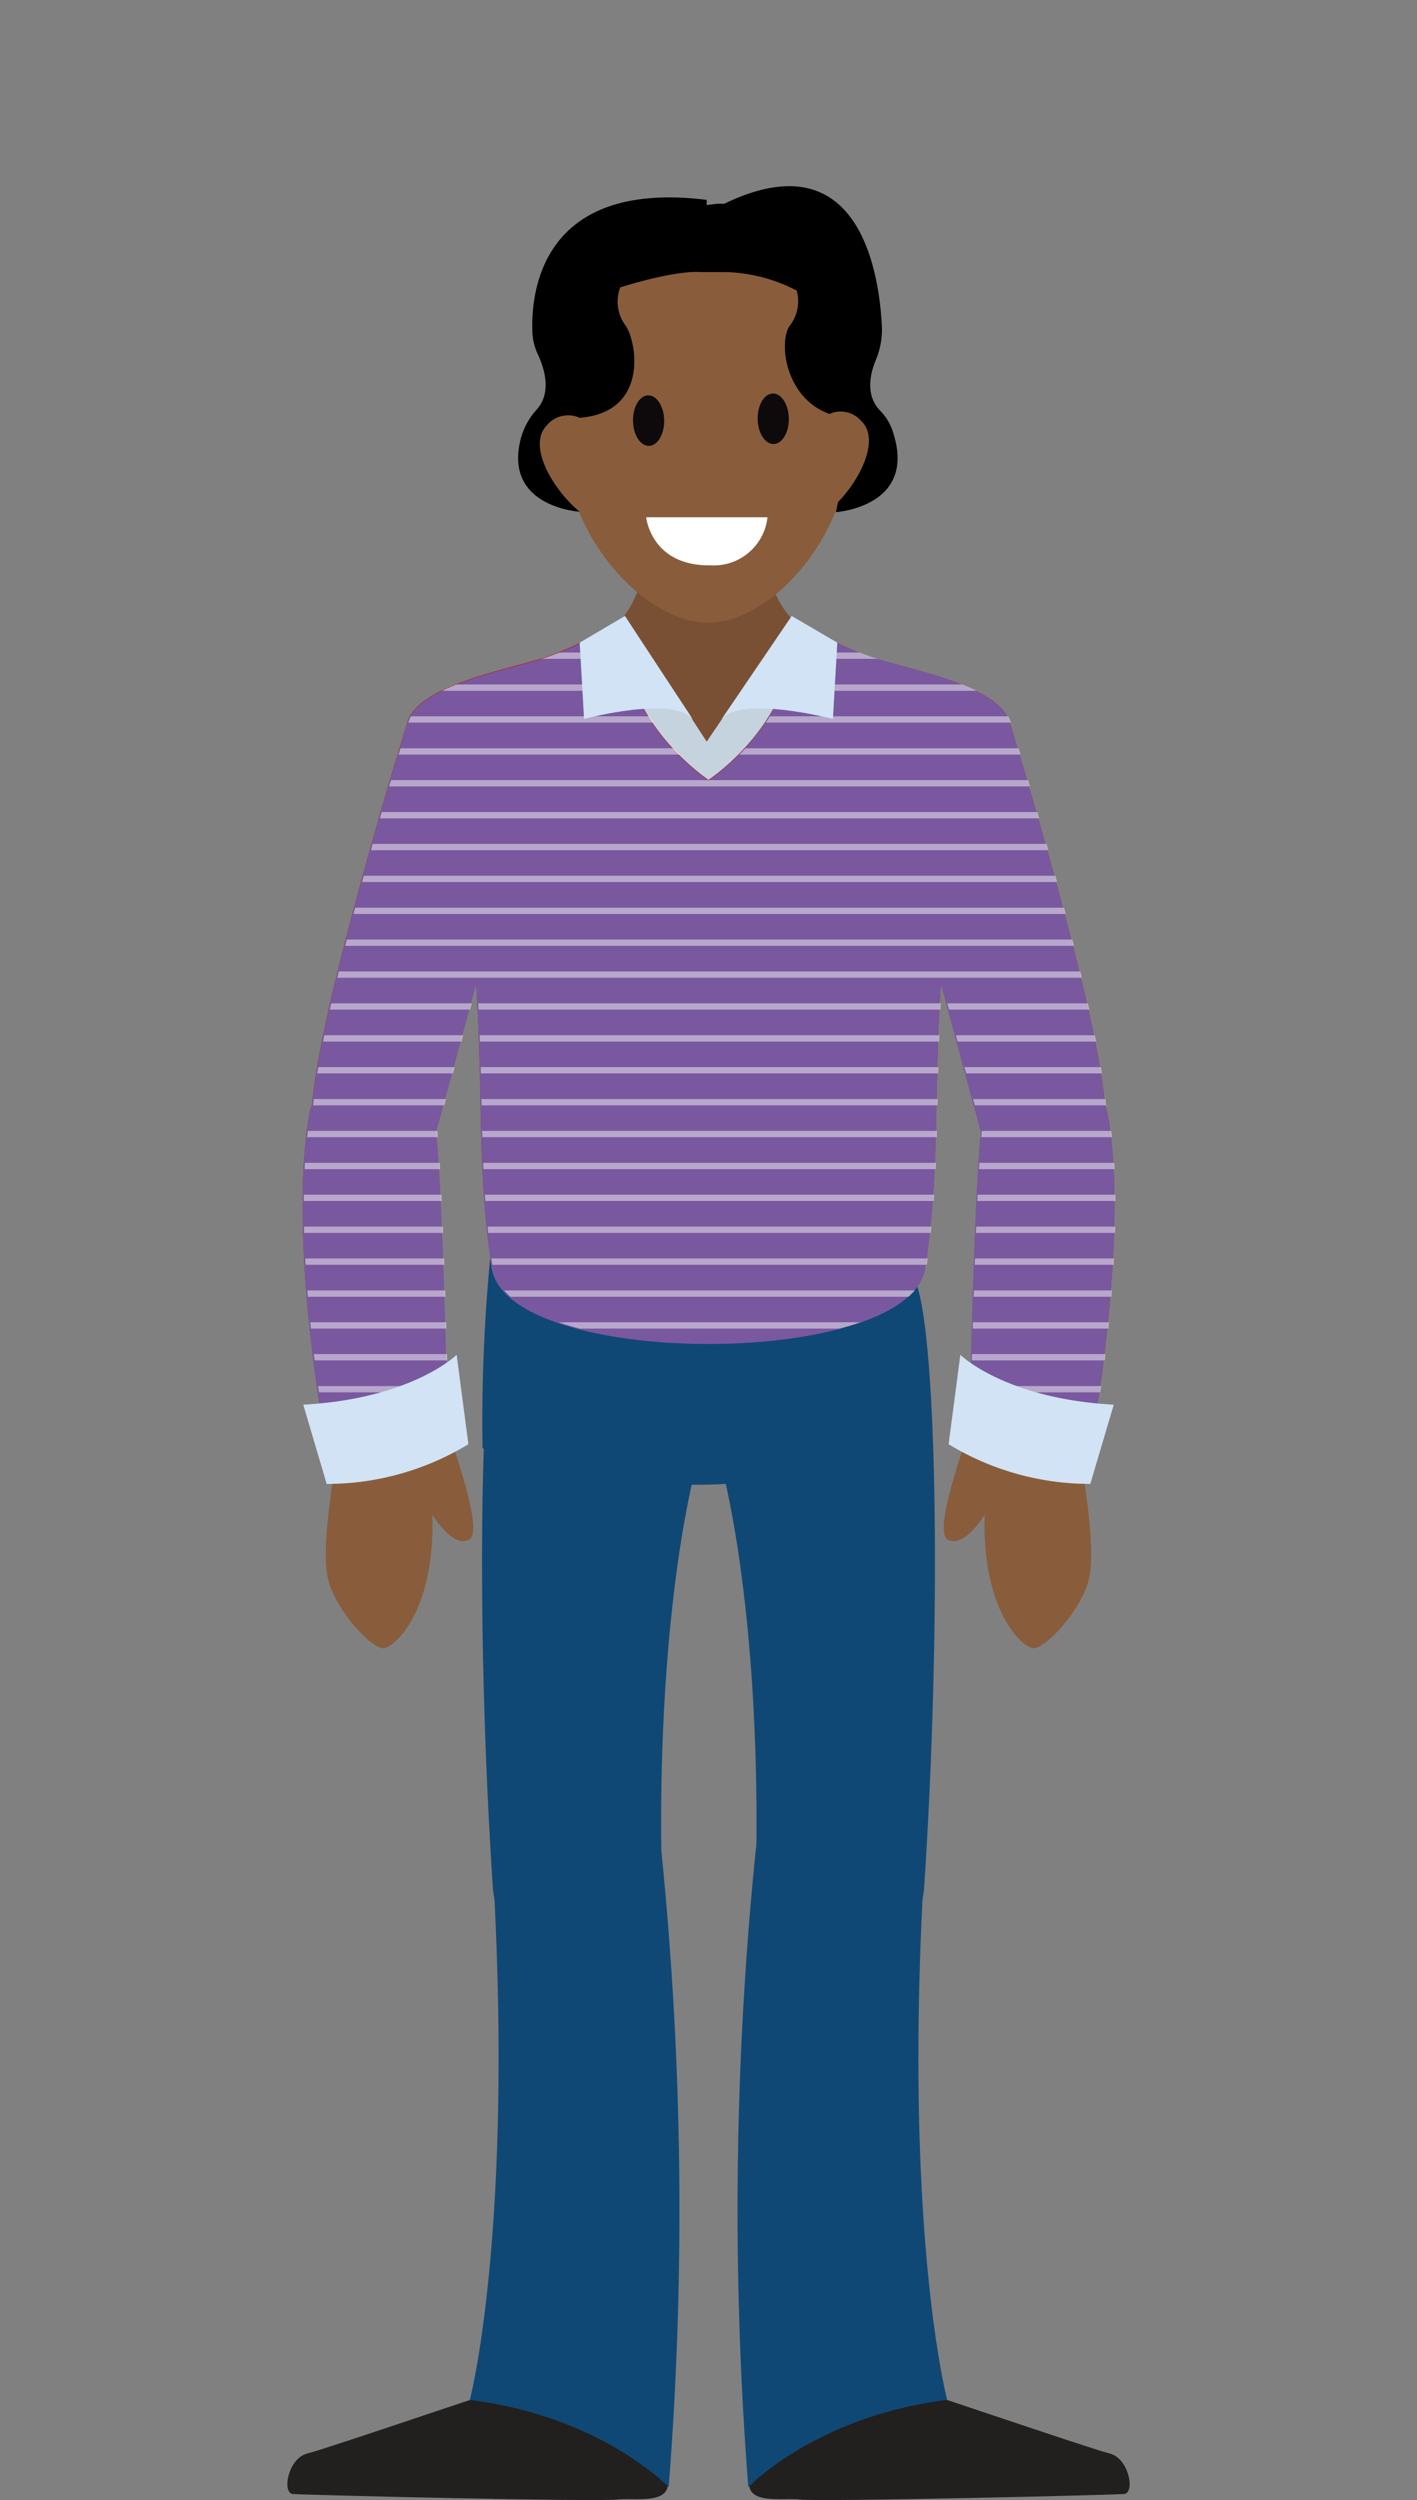 <svg xmlns="http://www.w3.org/2000/svg" xmlns:xlink="http://www.w3.org/1999/xlink" width="110" height="194" viewBox="0 0 110 194"><rect x="0" y="0" width="110" height="194" fill="#808080" stroke="none"/><defs><clipPath id="clip-path"><path d="M85.18,109.55l-9.8-1.6s.36-15.57.84-20.22c-.48-1.66-1.77-6.49-3.1-11.42-.57,9-.06,14.29-1.2,22-1.17,7.91-32.51,7.91-33.68,0-1.13-7.67-.63-13-1.2-22-1.32,4.93-2.62,9.76-3.09,11.42.48,4.65.83,20.22.83,20.22L25,109.55s-2.45-14.16-.92-23a5.54,5.54,0,0,1,.24-.85c.63-7.86,7.4-29.7,7.4-29.7.91-2.84,7.54-4,10.73-5a25.06,25.06,0,0,0,6.15-3.18c-1,7.8,6.49,12.69,6.49,12.69s7.47-4.89,6.49-12.69A25.06,25.06,0,0,0,67.72,51c3.19,1,9.82,2.19,10.73,5,0,0,6.77,21.84,7.4,29.7a5.54,5.54,0,0,1,.24.85C87.62,95.39,85.18,109.55,85.18,109.55Z" fill="none"/></clipPath></defs><title>landian-20</title><g style="isolation:isolate"><g id="landians"><path d="M38.42,185.65c2.93-1.12-13,4.36-14.54,4.73s-2,3.07-1.15,3.15,23.45.62,25.18.43,5.69.79,3.07-3.49C45.19,181,35.49,186.78,38.42,185.65Z" fill="#221f1f"/><path d="M36.47,186.23s3.55-13.35,1.7-42.68c-.46-7.33,12.27-9,13.2.37A277.35,277.35,0,0,1,51.91,193S46.69,187.5,36.47,186.23Z" fill="#0f4875"/><path d="M38.26,146.48c-1.36-20.57-1-42.41.59-46.82C40.16,96,47.7,95,51,95.31s4.84,12.47,3.74,15.92c-2.18,6.87-3.82,20-3.33,35.77.09,3.07-3.87,6.09-6.26,6C43.27,153,38.54,150.69,38.26,146.48Z" fill="#0f4875"/><path d="M71.58,185.65c-2.93-1.12,13,4.36,14.54,4.73s2,3.07,1.15,3.15-23.45.62-25.18.43-5.69.79-3.07-3.49C64.81,181,74.51,186.78,71.58,185.65Z" fill="#221f1f"/><path d="M73.53,186.23s-3.55-13.35-1.7-42.68c.46-7.33-12.27-9-13.2.37A277.35,277.35,0,0,0,58.09,193S63.31,187.5,73.53,186.23Z" fill="#0f4875"/><path d="M71.74,146.48c1.36-20.57,1-42.41-.59-46.82C69.84,96,62.3,95,59.05,95.31s-4.84,12.47-3.74,15.92c2.18,6.87,3.82,20,3.33,35.77-.09,3.07,3.87,6.09,6.26,6C66.73,153,71.46,150.69,71.74,146.48Z" fill="#0f4875"/><path d="M31.63,56s-7.06,22.76-7.44,30.17c-.1,2.16.35,4.9,3.42,5.47s5.74-2.43,6.08-3.34,6.16-23,6.85-24.92,1-6.15,0-7.52S32.65,53.4,31.63,56Z" fill="#b42125"/><path d="M78.37,56s7.06,22.76,7.44,30.17c.1,2.16-.35,4.9-3.42,5.47s-5.74-2.43-6.08-3.34-6.16-23-6.85-24.92-1-6.15,0-7.52S77.35,53.4,78.37,56Z" fill="#b42125"/><path d="M64.23,49.85c-4.78-1.6-5-7.52-5-7.52l-9,.34s-.23,5.92-5,7.52l9.57,28.47Z" fill="#7a5034"/><polygon points="64.23 64.04 45.21 64.04 48.51 47.8 54.86 57.55 61.49 47.8 64.23 64.04" fill="#c5d3df"/><path d="M38.16,96.57C51,102.19,70.4,97.81,70.4,97.81L71,112.49s-17,6.21-33.54-.11A131.94,131.94,0,0,1,38.16,96.57Z" fill="#0f4875"/><path d="M67.64,51a25.29,25.29,0,0,1-6.15-3.19c1,7.8-6.49,12.7-6.49,12.7s-7.47-4.9-6.49-12.7A25.29,25.29,0,0,1,42.36,51c-3.19,1-9.82,2.18-10.73,5,0,0,4.64,12.5,4.81,14.09,1.37,13.06.34,18.9,1.72,28.18,1.17,7.9,32.51,7.9,33.68,0,1.38-9.28.35-15.12,1.72-28.18C73.73,68.52,78.37,56,78.37,56,77.46,53.17,70.83,52,67.64,51Z" fill="#b42125"/><path d="M26.27,112.07c-.42,2.73-1.37,8.09-.8,10.48s3.42,5.47,4.33,5.35,4-3,3.76-10.36c0,0,1.59,2.62,2.85,1.94s-1.48-7.75-1.94-9.57a5,5,0,0,0-5.24-3.42C26.84,107,26.5,110.59,26.27,112.07Z" fill="#895d3b"/><path d="M24.9,109.57s-2.44-14.16-.91-23c.24-1.35,1.26-3.3,3.65-2.73s5.48.84,6,2.77,1,21.37,1,21.37Z" fill="#b42125"/><path d="M83.73,112.07c.42,2.73,1.37,8.09.8,10.48S81.11,128,80.2,127.9s-4-3-3.76-10.36c0,0-1.59,2.62-2.85,1.94s1.48-7.75,1.94-9.57a5,5,0,0,1,5.24-3.42C83.16,107,83.5,110.59,83.73,112.07Z" fill="#895d3b"/><path d="M85.1,109.57s2.44-14.16.91-23c-.24-1.35-1.26-3.3-3.65-2.73s-5.48.84-6,2.77-1,21.37-1,21.37Z" fill="#b42125"/><path d="M63.07,33.13s1.81-2.39,3.8-.5-1.39,6.81-3.71,7.65S63.07,33.13,63.07,33.13Z" fill="#895d3b"/><path d="M46.28,33.37S44.4,31,42.46,33s1.6,6.77,3.94,7.54S46.28,33.37,46.28,33.37Z" fill="#895d3b"/><path d="M85.1,109.55,75.3,108s.35-15.57.84-20.22c-.48-1.66-1.77-6.49-3.1-11.42-.57,9-.06,14.29-1.2,22-1.17,7.91-32.51,7.91-33.68,0-1.13-7.67-.63-13-1.2-22-1.33,4.93-2.62,9.76-3.1,11.42.49,4.65.84,20.22.84,20.22l-9.8,1.6s-2.44-14.16-.91-23a5.54,5.54,0,0,1,.24-.85c.63-7.86,7.4-29.7,7.4-29.7.91-2.84,7.54-4,10.73-5a25.06,25.06,0,0,0,6.15-3.18c-1,7.8,6.49,12.69,6.49,12.69s7.47-4.89,6.49-12.69A25.06,25.06,0,0,0,67.64,51c3.19,1,9.82,2.19,10.73,5,0,0,6.77,21.84,7.4,29.7a5.54,5.54,0,0,1,.24.85C87.54,95.39,85.1,109.55,85.1,109.55Z" fill="#79589f"/><g opacity="0.47" style="mix-blend-mode:hard-light"><g clip-path="url(#clip-path)"><line x1="120.49" y1="122.65" x2="-4.41" y2="122.65" fill="none" stroke="#fff" stroke-miterlimit="10" stroke-width="0.49"/><line x1="120.49" y1="120.17" x2="-4.41" y2="120.17" fill="none" stroke="#fff" stroke-miterlimit="10" stroke-width="0.49"/><line x1="120.49" y1="85.53" x2="-4.41" y2="85.53" fill="none" stroke="#fff" stroke-miterlimit="10" stroke-width="0.49"/><line x1="120.49" y1="80.58" x2="-4.41" y2="80.58" fill="none" stroke="#fff" stroke-miterlimit="10" stroke-width="0.49"/><line x1="120.49" y1="105.32" x2="-4.41" y2="105.32" fill="none" stroke="#fff" stroke-miterlimit="10" stroke-width="0.49"/><line x1="120.49" y1="100.38" x2="-4.41" y2="100.38" fill="none" stroke="#fff" stroke-miterlimit="10" stroke-width="0.49"/><line x1="120.49" y1="65.73" x2="-4.41" y2="65.73" fill="none" stroke="#fff" stroke-miterlimit="10" stroke-width="0.49"/><line x1="120.49" y1="60.78" x2="-4.41" y2="60.78" fill="none" stroke="#fff" stroke-miterlimit="10" stroke-width="0.49"/><line x1="120.49" y1="115.22" x2="-4.41" y2="115.22" fill="none" stroke="#fff" stroke-miterlimit="10" stroke-width="0.49"/><line x1="120.49" y1="110.27" x2="-4.41" y2="110.27" fill="none" stroke="#fff" stroke-miterlimit="10" stroke-width="0.49"/><line x1="120.49" y1="75.63" x2="-4.41" y2="75.63" fill="none" stroke="#fff" stroke-miterlimit="10" stroke-width="0.49"/><line x1="120.49" y1="70.68" x2="-4.41" y2="70.68" fill="none" stroke="#fff" stroke-miterlimit="10" stroke-width="0.49"/><line x1="120.49" y1="95.43" x2="-4.41" y2="95.43" fill="none" stroke="#fff" stroke-miterlimit="10" stroke-width="0.49"/><line x1="120.49" y1="90.48" x2="-4.41" y2="90.48" fill="none" stroke="#fff" stroke-miterlimit="10" stroke-width="0.49"/><line x1="120.49" y1="55.83" x2="-4.41" y2="55.83" fill="none" stroke="#fff" stroke-miterlimit="10" stroke-width="0.49"/><line x1="120.49" y1="50.88" x2="-4.41" y2="50.88" fill="none" stroke="#fff" stroke-miterlimit="10" stroke-width="0.49"/><line x1="120.49" y1="117.7" x2="-4.41" y2="117.7" fill="none" stroke="#fff" stroke-miterlimit="10" stroke-width="0.49"/><line x1="120.49" y1="112.75" x2="-4.41" y2="112.75" fill="none" stroke="#fff" stroke-miterlimit="10" stroke-width="0.49"/><line x1="120.49" y1="78.1" x2="-4.41" y2="78.1" fill="none" stroke="#fff" stroke-miterlimit="10" stroke-width="0.49"/><line x1="120.49" y1="73.15" x2="-4.41" y2="73.15" fill="none" stroke="#fff" stroke-miterlimit="10" stroke-width="0.49"/><line x1="120.49" y1="97.9" x2="-4.41" y2="97.9" fill="none" stroke="#fff" stroke-miterlimit="10" stroke-width="0.49"/><line x1="120.49" y1="92.95" x2="-4.41" y2="92.95" fill="none" stroke="#fff" stroke-miterlimit="10" stroke-width="0.49"/><line x1="120.49" y1="58.31" x2="-4.41" y2="58.31" fill="none" stroke="#fff" stroke-miterlimit="10" stroke-width="0.49"/><line x1="120.49" y1="53.36" x2="-4.41" y2="53.36" fill="none" stroke="#fff" stroke-miterlimit="10" stroke-width="0.49"/><line x1="120.49" y1="107.8" x2="-4.41" y2="107.8" fill="none" stroke="#fff" stroke-miterlimit="10" stroke-width="0.49"/><line x1="120.49" y1="102.85" x2="-4.41" y2="102.85" fill="none" stroke="#fff" stroke-miterlimit="10" stroke-width="0.49"/><line x1="120.49" y1="68.2" x2="-4.41" y2="68.2" fill="none" stroke="#fff" stroke-miterlimit="10" stroke-width="0.49"/><line x1="120.49" y1="63.26" x2="-4.41" y2="63.26" fill="none" stroke="#fff" stroke-miterlimit="10" stroke-width="0.49"/><line x1="120.49" y1="88" x2="-4.41" y2="88" fill="none" stroke="#fff" stroke-miterlimit="10" stroke-width="0.49"/><line x1="120.49" y1="83.05" x2="-4.41" y2="83.05" fill="none" stroke="#fff" stroke-miterlimit="10" stroke-width="0.49"/><line x1="120.49" y1="48.41" x2="-4.41" y2="48.41" fill="none" stroke="#fff" stroke-miterlimit="10" stroke-width="0.49"/><line x1="120.49" y1="45.93" x2="-4.41" y2="45.93" fill="none" stroke="#fff" stroke-miterlimit="10" stroke-width="0.49"/></g></g><path d="M48.51,47.8,45,49.87l.34,5.92s7.14-1.92,8.51.13Z" fill="#d1e3f4"/><path d="M61.46,47.8,65,49.87l-.34,5.92s-7.35-1.92-8.72.13Z" fill="#d1e3f4"/><path d="M86.46,109l-1.82,6.15a21.15,21.15,0,0,1-11-3.08l.91-6.94S78,108.54,86.46,109Z" fill="#d1e3f4"/><path d="M23.54,109l1.82,6.15a21.15,21.15,0,0,0,11-3.08l-.91-6.94S32,108.54,23.54,109Z" fill="#d1e3f4"/></g><g id="face"><path d="M66.08,33.31c.12,8.18-6.13,14.91-11,15s-11.28-6.47-11.4-14.65-.3-15.41,11-15.5C67.57,18,66,25.13,66.08,33.31Z" fill="#895d3b"/><ellipse cx="50.35" cy="32.64" rx="1.21" ry="1.96" transform="translate(-0.48 0.75) rotate(-0.85)" fill="#0e090a"/><ellipse cx="60.02" cy="32.5" rx="1.21" ry="1.96" transform="translate(-0.47 0.89) rotate(-0.85)" fill="#0e090a"/><path d="M50.16,40.14h9.42a4.2,4.2,0,0,1-4.43,3.73C50.54,43.93,50.16,40.14,50.16,40.14Z" fill="#fff"/></g><g id="hair"><path d="M69.32,33.53a4.15,4.15,0,0,0-1-1.67c-.54-.54-1.25-1.75-.3-4a6.11,6.11,0,0,0,.43-2.71c-.24-4.24-1.87-14.35-12.22-9.34l-.55,0-.82.1,0-.4C42,13.92,41.2,22.7,41.33,25.8a4.45,4.45,0,0,0,.43,1.71c1.07,2.34.48,3.62-.06,4.23a5.54,5.54,0,0,0-1.22,2.11C38.91,39.35,45,39.71,45,39.71h0C42.92,38,40.9,34.57,42.46,33A2.15,2.15,0,0,1,45,32.42c5.28-.41,4.49-5.7,3.59-7.12a3.1,3.1,0,0,1-.44-3c4.53-1.4,6.2-1.19,6.2-1.19h1.89a12.6,12.6,0,0,1,5.61,1.44,3.13,3.13,0,0,1-.58,2.78c-.83,1.32-.28,5.58,3.12,6.79a2.12,2.12,0,0,1,2.46.54c1.47,1.39,0,4.45-1.79,6.29l-.17.79S71.23,39.34,69.32,33.53Z"/></g></g></svg>
